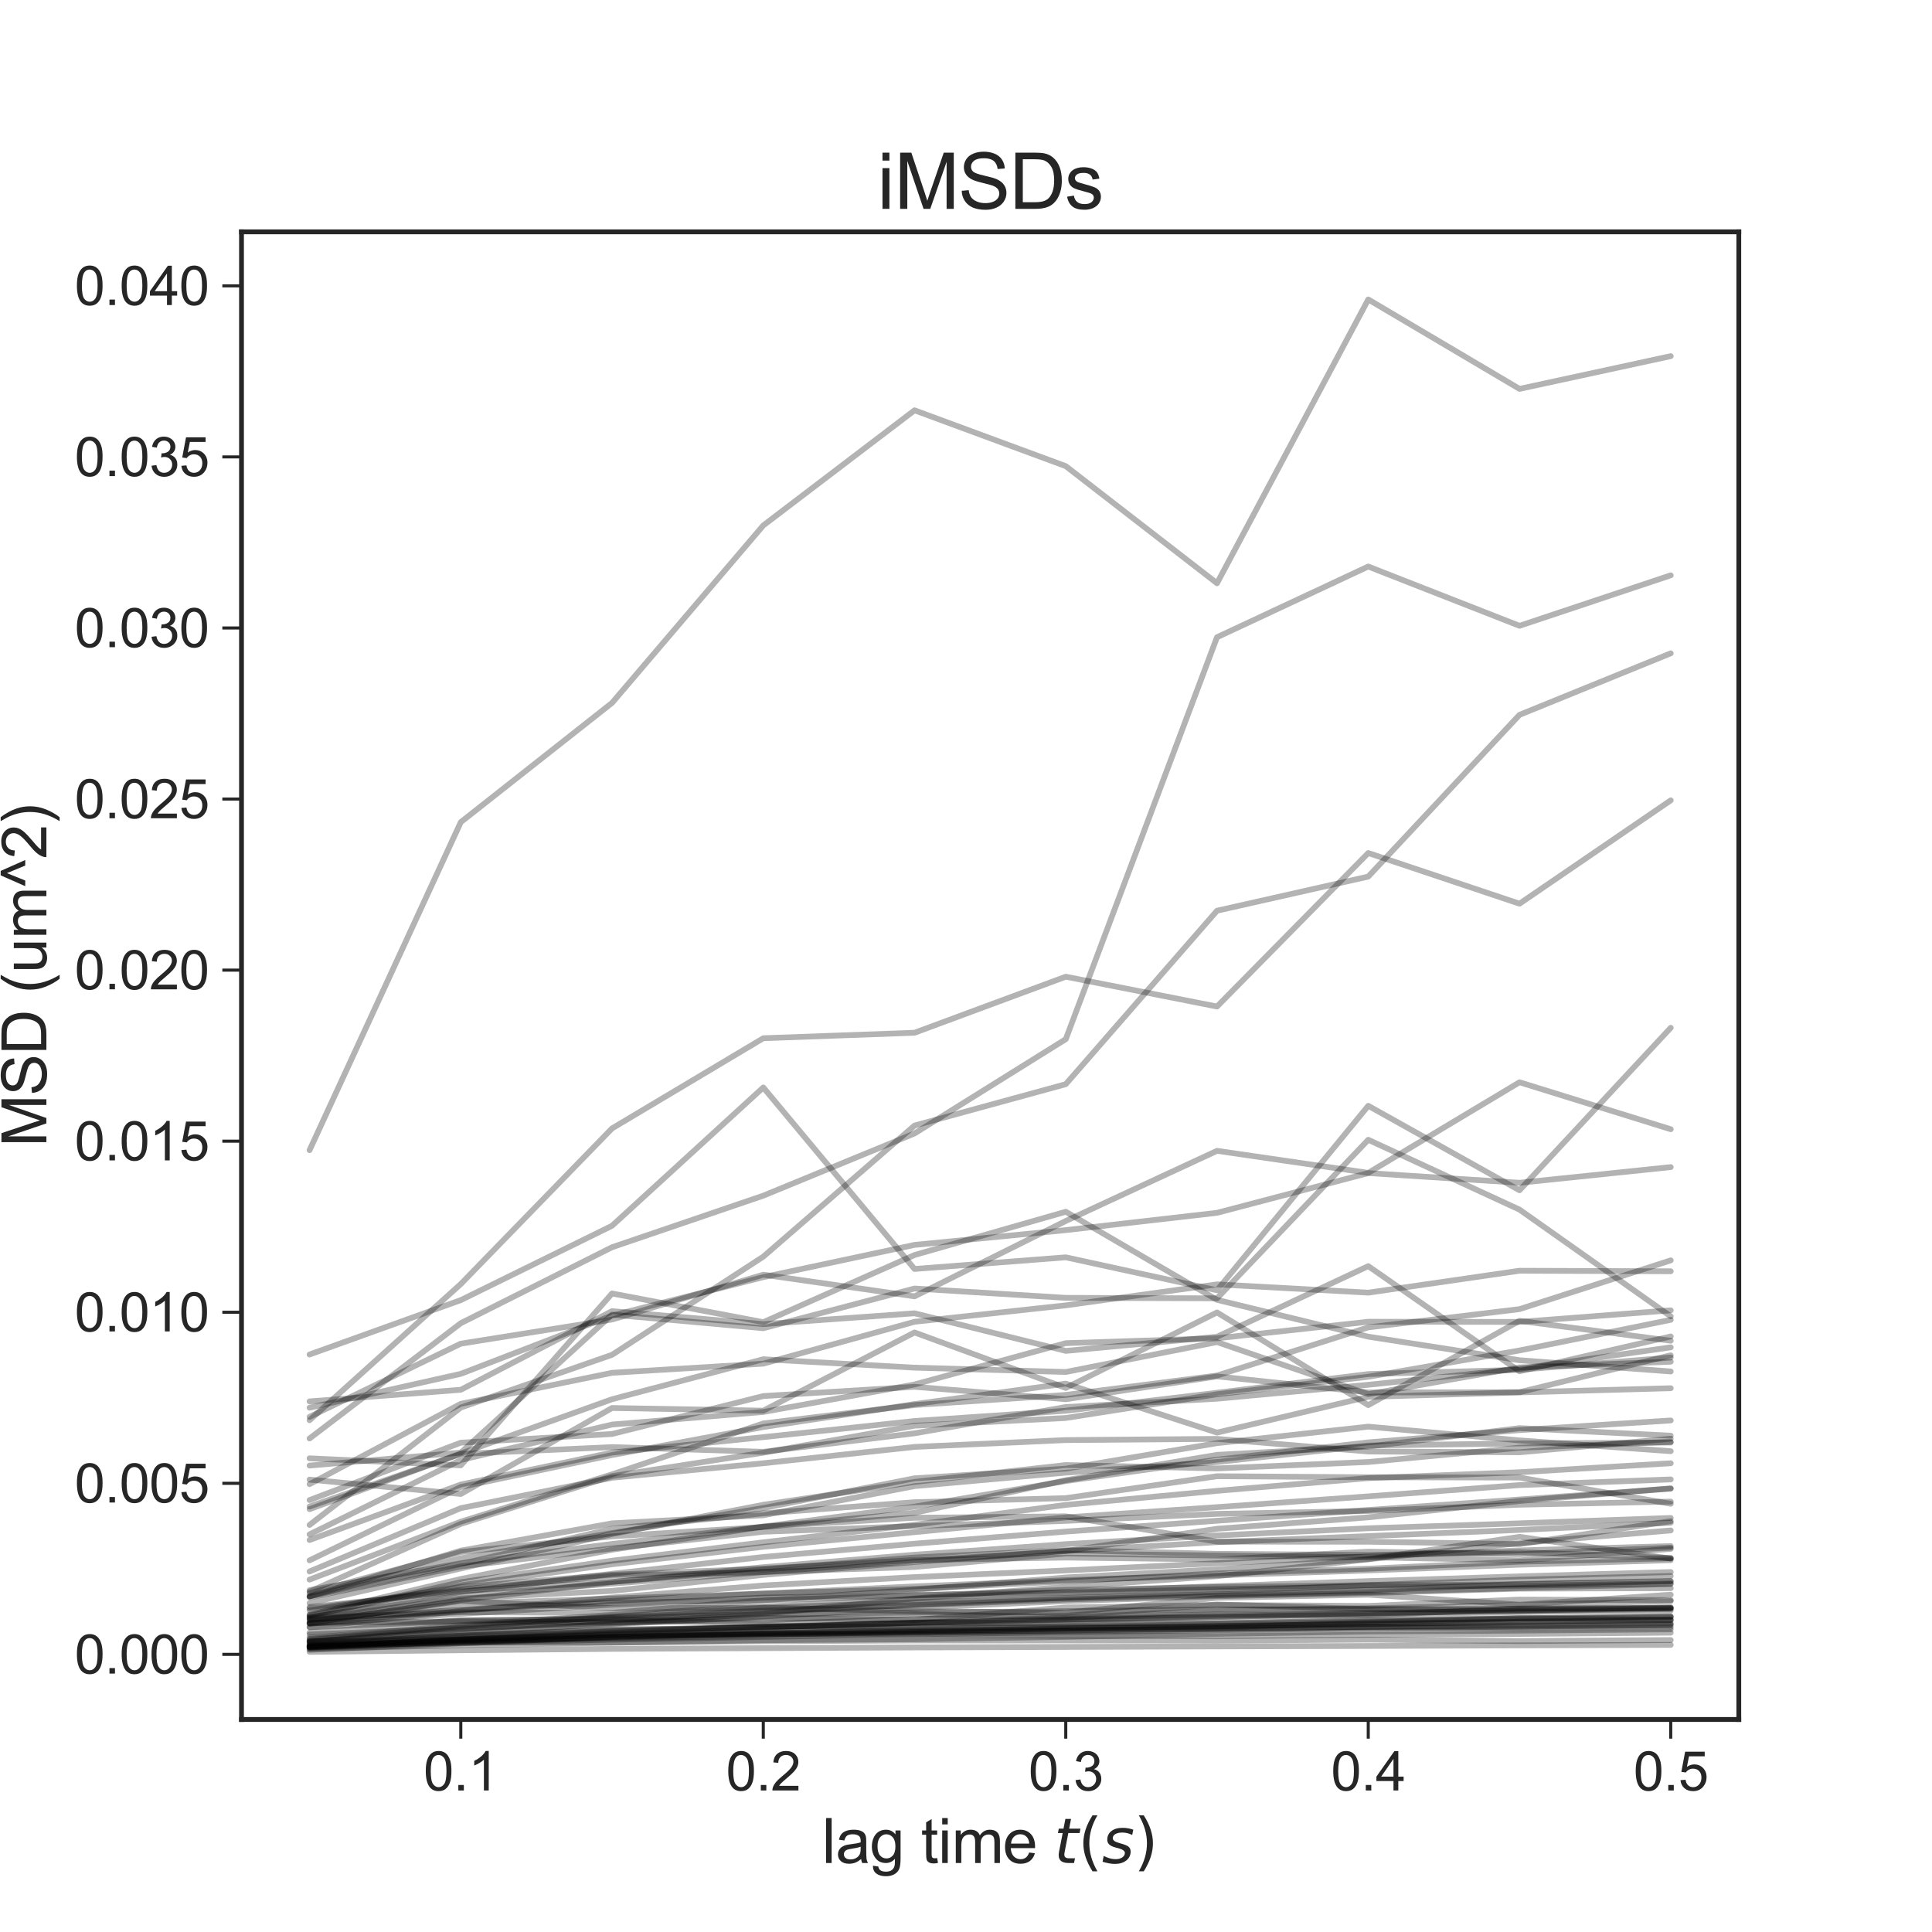 <?xml version="1.0" encoding="utf-8" standalone="no"?>
<!DOCTYPE svg PUBLIC "-//W3C//DTD SVG 1.1//EN"
  "http://www.w3.org/Graphics/SVG/1.1/DTD/svg11.dtd">
<svg xmlns:xlink="http://www.w3.org/1999/xlink" width="504pt" height="504pt" viewBox="0 0 504 504" xmlns="http://www.w3.org/2000/svg" version="1.1">
 <defs>
  <style type="text/css">*{stroke-linejoin: round; stroke-linecap: butt}</style>
 </defs>
 <g id="figure_1">
  <g id="patch_1">
   <path d="M 0 504 
L 504 504 
L 504 0 
L 0 0 
z
" style="fill: #ffffff"/>
  </g>
  <g id="axes_1">
   <g id="patch_2">
    <path d="M 63 448.56 
L 453.6 448.56 
L 453.6 60.48 
L 63 60.48 
z
" style="fill: #ffffff"/>
   </g>
   <g id="matplotlib.axis_1">
    <g id="xtick_1">
     <g id="line2d_1">
      <defs>
       <path id="m68a512ad4f" d="M 0 0 
L 0 5 
" style="stroke: #262626; stroke-width: 0.8"/>
      </defs>
      <g>
       <use xlink:href="#m68a512ad4f" x="120.209" y="448.56" style="fill: #262626; stroke: #262626; stroke-width: 0.8"/>
      </g>
     </g>
     <g id="text_1">
      <!-- 0.1 -->
      <g style="fill: #262626" transform="translate(110.479 467.081) scale(0.14 -0.14)">
       <defs>
        <path id="ArialMT-30" d="M 266 2259 
Q 266 3072 433 3567 
Q 600 4063 929 4331 
Q 1259 4600 1759 4600 
Q 2128 4600 2406 4451 
Q 2684 4303 2865 4023 
Q 3047 3744 3150 3342 
Q 3253 2941 3253 2259 
Q 3253 1453 3087 958 
Q 2922 463 2592 192 
Q 2263 -78 1759 -78 
Q 1097 -78 719 397 
Q 266 969 266 2259 
z
M 844 2259 
Q 844 1131 1108 757 
Q 1372 384 1759 384 
Q 2147 384 2411 759 
Q 2675 1134 2675 2259 
Q 2675 3391 2411 3762 
Q 2147 4134 1753 4134 
Q 1366 4134 1134 3806 
Q 844 3388 844 2259 
z
" transform="scale(0.016)"/>
        <path id="ArialMT-2e" d="M 581 0 
L 581 641 
L 1222 641 
L 1222 0 
L 581 0 
z
" transform="scale(0.016)"/>
        <path id="ArialMT-31" d="M 2384 0 
L 1822 0 
L 1822 3584 
Q 1619 3391 1289 3197 
Q 959 3003 697 2906 
L 697 3450 
Q 1169 3672 1522 3987 
Q 1875 4303 2022 4600 
L 2384 4600 
L 2384 0 
z
" transform="scale(0.016)"/>
       </defs>
       <use xlink:href="#ArialMT-30"/>
       <use xlink:href="#ArialMT-2e" x="55.615"/>
       <use xlink:href="#ArialMT-31" x="83.398"/>
      </g>
     </g>
    </g>
    <g id="xtick_2">
     <g id="line2d_2">
      <g>
       <use xlink:href="#m68a512ad4f" x="199.118" y="448.56" style="fill: #262626; stroke: #262626; stroke-width: 0.8"/>
      </g>
     </g>
     <g id="text_2">
      <!-- 0.2 -->
      <g style="fill: #262626" transform="translate(189.388 467.081) scale(0.14 -0.14)">
       <defs>
        <path id="ArialMT-32" d="M 3222 541 
L 3222 0 
L 194 0 
Q 188 203 259 391 
Q 375 700 629 1000 
Q 884 1300 1366 1694 
Q 2113 2306 2375 2664 
Q 2638 3022 2638 3341 
Q 2638 3675 2398 3904 
Q 2159 4134 1775 4134 
Q 1369 4134 1125 3890 
Q 881 3647 878 3216 
L 300 3275 
Q 359 3922 746 4261 
Q 1134 4600 1788 4600 
Q 2447 4600 2831 4234 
Q 3216 3869 3216 3328 
Q 3216 3053 3103 2787 
Q 2991 2522 2730 2228 
Q 2469 1934 1863 1422 
Q 1356 997 1212 845 
Q 1069 694 975 541 
L 3222 541 
z
" transform="scale(0.016)"/>
       </defs>
       <use xlink:href="#ArialMT-30"/>
       <use xlink:href="#ArialMT-2e" x="55.615"/>
       <use xlink:href="#ArialMT-32" x="83.398"/>
      </g>
     </g>
    </g>
    <g id="xtick_3">
     <g id="line2d_3">
      <g>
       <use xlink:href="#m68a512ad4f" x="278.027" y="448.56" style="fill: #262626; stroke: #262626; stroke-width: 0.8"/>
      </g>
     </g>
     <g id="text_3">
      <!-- 0.3 -->
      <g style="fill: #262626" transform="translate(268.297 467.081) scale(0.14 -0.14)">
       <defs>
        <path id="ArialMT-33" d="M 269 1209 
L 831 1284 
Q 928 806 1161 595 
Q 1394 384 1728 384 
Q 2125 384 2398 659 
Q 2672 934 2672 1341 
Q 2672 1728 2419 1979 
Q 2166 2231 1775 2231 
Q 1616 2231 1378 2169 
L 1441 2663 
Q 1497 2656 1531 2656 
Q 1891 2656 2178 2843 
Q 2466 3031 2466 3422 
Q 2466 3731 2256 3934 
Q 2047 4138 1716 4138 
Q 1388 4138 1169 3931 
Q 950 3725 888 3313 
L 325 3413 
Q 428 3978 793 4289 
Q 1159 4600 1703 4600 
Q 2078 4600 2393 4439 
Q 2709 4278 2876 4000 
Q 3044 3722 3044 3409 
Q 3044 3113 2884 2869 
Q 2725 2625 2413 2481 
Q 2819 2388 3044 2092 
Q 3269 1797 3269 1353 
Q 3269 753 2831 336 
Q 2394 -81 1725 -81 
Q 1122 -81 723 278 
Q 325 638 269 1209 
z
" transform="scale(0.016)"/>
       </defs>
       <use xlink:href="#ArialMT-30"/>
       <use xlink:href="#ArialMT-2e" x="55.615"/>
       <use xlink:href="#ArialMT-33" x="83.398"/>
      </g>
     </g>
    </g>
    <g id="xtick_4">
     <g id="line2d_4">
      <g>
       <use xlink:href="#m68a512ad4f" x="356.936" y="448.56" style="fill: #262626; stroke: #262626; stroke-width: 0.8"/>
      </g>
     </g>
     <g id="text_4">
      <!-- 0.4 -->
      <g style="fill: #262626" transform="translate(347.206 467.081) scale(0.14 -0.14)">
       <defs>
        <path id="ArialMT-34" d="M 2069 0 
L 2069 1097 
L 81 1097 
L 81 1613 
L 2172 4581 
L 2631 4581 
L 2631 1613 
L 3250 1613 
L 3250 1097 
L 2631 1097 
L 2631 0 
L 2069 0 
z
M 2069 1613 
L 2069 3678 
L 634 1613 
L 2069 1613 
z
" transform="scale(0.016)"/>
       </defs>
       <use xlink:href="#ArialMT-30"/>
       <use xlink:href="#ArialMT-2e" x="55.615"/>
       <use xlink:href="#ArialMT-34" x="83.398"/>
      </g>
     </g>
    </g>
    <g id="xtick_5">
     <g id="line2d_5">
      <g>
       <use xlink:href="#m68a512ad4f" x="435.845" y="448.56" style="fill: #262626; stroke: #262626; stroke-width: 0.8"/>
      </g>
     </g>
     <g id="text_5">
      <!-- 0.5 -->
      <g style="fill: #262626" transform="translate(426.115 467.081) scale(0.14 -0.14)">
       <defs>
        <path id="ArialMT-35" d="M 266 1200 
L 856 1250 
Q 922 819 1161 601 
Q 1400 384 1738 384 
Q 2144 384 2425 690 
Q 2706 997 2706 1503 
Q 2706 1984 2436 2262 
Q 2166 2541 1728 2541 
Q 1456 2541 1237 2417 
Q 1019 2294 894 2097 
L 366 2166 
L 809 4519 
L 3088 4519 
L 3088 3981 
L 1259 3981 
L 1013 2750 
Q 1425 3038 1878 3038 
Q 2478 3038 2890 2622 
Q 3303 2206 3303 1553 
Q 3303 931 2941 478 
Q 2500 -78 1738 -78 
Q 1113 -78 717 272 
Q 322 622 266 1200 
z
" transform="scale(0.016)"/>
       </defs>
       <use xlink:href="#ArialMT-30"/>
       <use xlink:href="#ArialMT-2e" x="55.615"/>
       <use xlink:href="#ArialMT-35" x="83.398"/>
      </g>
     </g>
    </g>
    <g id="text_6">
     <!-- lag time $t (s)$ -->
     <g style="fill: #262626" transform="translate(214.46 486.023) scale(0.16 -0.16)">
      <defs>
       <path id="ArialMT-6c" d="M 409 0 
L 409 4581 
L 972 4581 
L 972 0 
L 409 0 
z
" transform="scale(0.016)"/>
       <path id="ArialMT-61" d="M 2588 409 
Q 2275 144 1986 34 
Q 1697 -75 1366 -75 
Q 819 -75 525 192 
Q 231 459 231 875 
Q 231 1119 342 1320 
Q 453 1522 633 1644 
Q 813 1766 1038 1828 
Q 1203 1872 1538 1913 
Q 2219 1994 2541 2106 
Q 2544 2222 2544 2253 
Q 2544 2597 2384 2738 
Q 2169 2928 1744 2928 
Q 1347 2928 1158 2789 
Q 969 2650 878 2297 
L 328 2372 
Q 403 2725 575 2942 
Q 747 3159 1072 3276 
Q 1397 3394 1825 3394 
Q 2250 3394 2515 3294 
Q 2781 3194 2906 3042 
Q 3031 2891 3081 2659 
Q 3109 2516 3109 2141 
L 3109 1391 
Q 3109 606 3145 398 
Q 3181 191 3288 0 
L 2700 0 
Q 2613 175 2588 409 
z
M 2541 1666 
Q 2234 1541 1622 1453 
Q 1275 1403 1131 1340 
Q 988 1278 909 1158 
Q 831 1038 831 891 
Q 831 666 1001 516 
Q 1172 366 1500 366 
Q 1825 366 2078 508 
Q 2331 650 2450 897 
Q 2541 1088 2541 1459 
L 2541 1666 
z
" transform="scale(0.016)"/>
       <path id="ArialMT-67" d="M 319 -275 
L 866 -356 
Q 900 -609 1056 -725 
Q 1266 -881 1628 -881 
Q 2019 -881 2231 -725 
Q 2444 -569 2519 -288 
Q 2563 -116 2559 434 
Q 2191 0 1641 0 
Q 956 0 581 494 
Q 206 988 206 1678 
Q 206 2153 378 2554 
Q 550 2956 876 3175 
Q 1203 3394 1644 3394 
Q 2231 3394 2613 2919 
L 2613 3319 
L 3131 3319 
L 3131 450 
Q 3131 -325 2973 -648 
Q 2816 -972 2473 -1159 
Q 2131 -1347 1631 -1347 
Q 1038 -1347 672 -1080 
Q 306 -813 319 -275 
z
M 784 1719 
Q 784 1066 1043 766 
Q 1303 466 1694 466 
Q 2081 466 2343 764 
Q 2606 1063 2606 1700 
Q 2606 2309 2336 2618 
Q 2066 2928 1684 2928 
Q 1309 2928 1046 2623 
Q 784 2319 784 1719 
z
" transform="scale(0.016)"/>
       <path id="ArialMT-20" transform="scale(0.016)"/>
       <path id="ArialMT-74" d="M 1650 503 
L 1731 6 
Q 1494 -44 1306 -44 
Q 1000 -44 831 53 
Q 663 150 594 308 
Q 525 466 525 972 
L 525 2881 
L 113 2881 
L 113 3319 
L 525 3319 
L 525 4141 
L 1084 4478 
L 1084 3319 
L 1650 3319 
L 1650 2881 
L 1084 2881 
L 1084 941 
Q 1084 700 1114 631 
Q 1144 563 1211 522 
Q 1278 481 1403 481 
Q 1497 481 1650 503 
z
" transform="scale(0.016)"/>
       <path id="ArialMT-69" d="M 425 3934 
L 425 4581 
L 988 4581 
L 988 3934 
L 425 3934 
z
M 425 0 
L 425 3319 
L 988 3319 
L 988 0 
L 425 0 
z
" transform="scale(0.016)"/>
       <path id="ArialMT-6d" d="M 422 0 
L 422 3319 
L 925 3319 
L 925 2853 
Q 1081 3097 1340 3245 
Q 1600 3394 1931 3394 
Q 2300 3394 2536 3241 
Q 2772 3088 2869 2813 
Q 3263 3394 3894 3394 
Q 4388 3394 4653 3120 
Q 4919 2847 4919 2278 
L 4919 0 
L 4359 0 
L 4359 2091 
Q 4359 2428 4304 2576 
Q 4250 2725 4106 2815 
Q 3963 2906 3769 2906 
Q 3419 2906 3187 2673 
Q 2956 2441 2956 1928 
L 2956 0 
L 2394 0 
L 2394 2156 
Q 2394 2531 2256 2718 
Q 2119 2906 1806 2906 
Q 1569 2906 1367 2781 
Q 1166 2656 1075 2415 
Q 984 2175 984 1722 
L 984 0 
L 422 0 
z
" transform="scale(0.016)"/>
       <path id="ArialMT-65" d="M 2694 1069 
L 3275 997 
Q 3138 488 2766 206 
Q 2394 -75 1816 -75 
Q 1088 -75 661 373 
Q 234 822 234 1631 
Q 234 2469 665 2931 
Q 1097 3394 1784 3394 
Q 2450 3394 2872 2941 
Q 3294 2488 3294 1666 
Q 3294 1616 3291 1516 
L 816 1516 
Q 847 969 1125 678 
Q 1403 388 1819 388 
Q 2128 388 2347 550 
Q 2566 713 2694 1069 
z
M 847 1978 
L 2700 1978 
Q 2663 2397 2488 2606 
Q 2219 2931 1791 2931 
Q 1403 2931 1139 2672 
Q 875 2413 847 1978 
z
" transform="scale(0.016)"/>
       <path id="DejaVuSans-Oblique-74" d="M 2706 3500 
L 2619 3053 
L 1472 3053 
L 1100 1153 
Q 1081 1047 1072 975 
Q 1063 903 1063 863 
Q 1063 663 1183 572 
Q 1303 481 1569 481 
L 2150 481 
L 2053 0 
L 1503 0 
Q 991 0 739 200 
Q 488 400 488 806 
Q 488 878 497 964 
Q 506 1050 525 1153 
L 897 3053 
L 409 3053 
L 500 3500 
L 978 3500 
L 1172 4494 
L 1747 4494 
L 1556 3500 
L 2706 3500 
z
" transform="scale(0.016)"/>
       <path id="DejaVuSans-28" d="M 1984 4856 
Q 1566 4138 1362 3434 
Q 1159 2731 1159 2009 
Q 1159 1288 1364 580 
Q 1569 -128 1984 -844 
L 1484 -844 
Q 1016 -109 783 600 
Q 550 1309 550 2009 
Q 550 2706 781 3412 
Q 1013 4119 1484 4856 
L 1984 4856 
z
" transform="scale(0.016)"/>
       <path id="DejaVuSans-Oblique-73" d="M 3200 3397 
L 3091 2853 
Q 2863 2978 2609 3040 
Q 2356 3103 2088 3103 
Q 1634 3103 1373 2948 
Q 1113 2794 1113 2528 
Q 1113 2219 1719 2053 
Q 1766 2041 1788 2034 
L 1972 1978 
Q 2547 1819 2739 1644 
Q 2931 1469 2931 1166 
Q 2931 609 2489 259 
Q 2047 -91 1331 -91 
Q 1053 -91 747 -37 
Q 441 16 72 128 
L 184 722 
Q 500 559 806 475 
Q 1113 391 1394 391 
Q 1816 391 2080 572 
Q 2344 753 2344 1031 
Q 2344 1331 1650 1516 
L 1591 1531 
L 1394 1581 
Q 956 1697 753 1886 
Q 550 2075 550 2369 
Q 550 2928 970 3256 
Q 1391 3584 2113 3584 
Q 2397 3584 2667 3537 
Q 2938 3491 3200 3397 
z
" transform="scale(0.016)"/>
       <path id="DejaVuSans-29" d="M 513 4856 
L 1013 4856 
Q 1481 4119 1714 3412 
Q 1947 2706 1947 2009 
Q 1947 1309 1714 600 
Q 1481 -109 1013 -844 
L 513 -844 
Q 928 -128 1133 580 
Q 1338 1288 1338 2009 
Q 1338 2731 1133 3434 
Q 928 4138 513 4856 
z
" transform="scale(0.016)"/>
      </defs>
      <use xlink:href="#ArialMT-6c" transform="translate(0 0.125)"/>
      <use xlink:href="#ArialMT-61" transform="translate(22.217 0.125)"/>
      <use xlink:href="#ArialMT-67" transform="translate(77.832 0.125)"/>
      <use xlink:href="#ArialMT-20" transform="translate(133.447 0.125)"/>
      <use xlink:href="#ArialMT-74" transform="translate(161.23 0.125)"/>
      <use xlink:href="#ArialMT-69" transform="translate(189.014 0.125)"/>
      <use xlink:href="#ArialMT-6d" transform="translate(211.23 0.125)"/>
      <use xlink:href="#ArialMT-65" transform="translate(294.531 0.125)"/>
      <use xlink:href="#ArialMT-20" transform="translate(350.146 0.125)"/>
      <use xlink:href="#DejaVuSans-Oblique-74" transform="translate(377.93 0.125)"/>
      <use xlink:href="#DejaVuSans-28" transform="translate(417.139 0.125)"/>
      <use xlink:href="#DejaVuSans-Oblique-73" transform="translate(456.152 0.125)"/>
      <use xlink:href="#DejaVuSans-29" transform="translate(508.252 0.125)"/>
     </g>
    </g>
   </g>
   <g id="matplotlib.axis_2">
    <g id="ytick_1">
     <g id="line2d_6">
      <defs>
       <path id="m599f3e4260" d="M 0 0 
L -5 0 
" style="stroke: #262626; stroke-width: 0.8"/>
      </defs>
      <g>
       <use xlink:href="#m599f3e4260" x="63" y="431.575" style="fill: #262626; stroke: #262626; stroke-width: 0.8"/>
      </g>
     </g>
     <g id="text_7">
      <!-- 0.000 -->
      <g style="fill: #262626" transform="translate(19.469 436.586) scale(0.14 -0.14)">
       <use xlink:href="#ArialMT-30"/>
       <use xlink:href="#ArialMT-2e" x="55.615"/>
       <use xlink:href="#ArialMT-30" x="83.398"/>
       <use xlink:href="#ArialMT-30" x="139.014"/>
       <use xlink:href="#ArialMT-30" x="194.629"/>
      </g>
     </g>
    </g>
    <g id="ytick_2">
     <g id="line2d_7">
      <g>
       <use xlink:href="#m599f3e4260" x="63" y="386.949" style="fill: #262626; stroke: #262626; stroke-width: 0.8"/>
      </g>
     </g>
     <g id="text_8">
      <!-- 0.005 -->
      <g style="fill: #262626" transform="translate(19.469 391.96) scale(0.14 -0.14)">
       <use xlink:href="#ArialMT-30"/>
       <use xlink:href="#ArialMT-2e" x="55.615"/>
       <use xlink:href="#ArialMT-30" x="83.398"/>
       <use xlink:href="#ArialMT-30" x="139.014"/>
       <use xlink:href="#ArialMT-35" x="194.629"/>
      </g>
     </g>
    </g>
    <g id="ytick_3">
     <g id="line2d_8">
      <g>
       <use xlink:href="#m599f3e4260" x="63" y="342.324" style="fill: #262626; stroke: #262626; stroke-width: 0.8"/>
      </g>
     </g>
     <g id="text_9">
      <!-- 0.010 -->
      <g style="fill: #262626" transform="translate(19.469 347.334) scale(0.14 -0.14)">
       <use xlink:href="#ArialMT-30"/>
       <use xlink:href="#ArialMT-2e" x="55.615"/>
       <use xlink:href="#ArialMT-30" x="83.398"/>
       <use xlink:href="#ArialMT-31" x="139.014"/>
       <use xlink:href="#ArialMT-30" x="194.629"/>
      </g>
     </g>
    </g>
    <g id="ytick_4">
     <g id="line2d_9">
      <g>
       <use xlink:href="#m599f3e4260" x="63" y="297.698" style="fill: #262626; stroke: #262626; stroke-width: 0.8"/>
      </g>
     </g>
     <g id="text_10">
      <!-- 0.015 -->
      <g style="fill: #262626" transform="translate(19.469 302.708) scale(0.14 -0.14)">
       <use xlink:href="#ArialMT-30"/>
       <use xlink:href="#ArialMT-2e" x="55.615"/>
       <use xlink:href="#ArialMT-30" x="83.398"/>
       <use xlink:href="#ArialMT-31" x="139.014"/>
       <use xlink:href="#ArialMT-35" x="194.629"/>
      </g>
     </g>
    </g>
    <g id="ytick_5">
     <g id="line2d_10">
      <g>
       <use xlink:href="#m599f3e4260" x="63" y="253.072" style="fill: #262626; stroke: #262626; stroke-width: 0.8"/>
      </g>
     </g>
     <g id="text_11">
      <!-- 0.020 -->
      <g style="fill: #262626" transform="translate(19.469 258.082) scale(0.14 -0.14)">
       <use xlink:href="#ArialMT-30"/>
       <use xlink:href="#ArialMT-2e" x="55.615"/>
       <use xlink:href="#ArialMT-30" x="83.398"/>
       <use xlink:href="#ArialMT-32" x="139.014"/>
       <use xlink:href="#ArialMT-30" x="194.629"/>
      </g>
     </g>
    </g>
    <g id="ytick_6">
     <g id="line2d_11">
      <g>
       <use xlink:href="#m599f3e4260" x="63" y="208.446" style="fill: #262626; stroke: #262626; stroke-width: 0.8"/>
      </g>
     </g>
     <g id="text_12">
      <!-- 0.025 -->
      <g style="fill: #262626" transform="translate(19.469 213.457) scale(0.14 -0.14)">
       <use xlink:href="#ArialMT-30"/>
       <use xlink:href="#ArialMT-2e" x="55.615"/>
       <use xlink:href="#ArialMT-30" x="83.398"/>
       <use xlink:href="#ArialMT-32" x="139.014"/>
       <use xlink:href="#ArialMT-35" x="194.629"/>
      </g>
     </g>
    </g>
    <g id="ytick_7">
     <g id="line2d_12">
      <g>
       <use xlink:href="#m599f3e4260" x="63" y="163.82" style="fill: #262626; stroke: #262626; stroke-width: 0.8"/>
      </g>
     </g>
     <g id="text_13">
      <!-- 0.030 -->
      <g style="fill: #262626" transform="translate(19.469 168.831) scale(0.14 -0.14)">
       <use xlink:href="#ArialMT-30"/>
       <use xlink:href="#ArialMT-2e" x="55.615"/>
       <use xlink:href="#ArialMT-30" x="83.398"/>
       <use xlink:href="#ArialMT-33" x="139.014"/>
       <use xlink:href="#ArialMT-30" x="194.629"/>
      </g>
     </g>
    </g>
    <g id="ytick_8">
     <g id="line2d_13">
      <g>
       <use xlink:href="#m599f3e4260" x="63" y="119.194" style="fill: #262626; stroke: #262626; stroke-width: 0.8"/>
      </g>
     </g>
     <g id="text_14">
      <!-- 0.035 -->
      <g style="fill: #262626" transform="translate(19.469 124.205) scale(0.14 -0.14)">
       <use xlink:href="#ArialMT-30"/>
       <use xlink:href="#ArialMT-2e" x="55.615"/>
       <use xlink:href="#ArialMT-30" x="83.398"/>
       <use xlink:href="#ArialMT-33" x="139.014"/>
       <use xlink:href="#ArialMT-35" x="194.629"/>
      </g>
     </g>
    </g>
    <g id="ytick_9">
     <g id="line2d_14">
      <g>
       <use xlink:href="#m599f3e4260" x="63" y="74.569" style="fill: #262626; stroke: #262626; stroke-width: 0.8"/>
      </g>
     </g>
     <g id="text_15">
      <!-- 0.040 -->
      <g style="fill: #262626" transform="translate(19.469 79.579) scale(0.14 -0.14)">
       <use xlink:href="#ArialMT-30"/>
       <use xlink:href="#ArialMT-2e" x="55.615"/>
       <use xlink:href="#ArialMT-30" x="83.398"/>
       <use xlink:href="#ArialMT-34" x="139.014"/>
       <use xlink:href="#ArialMT-30" x="194.629"/>
      </g>
     </g>
    </g>
    <g id="text_16">
     <!-- MSD (um^2) -->
     <g style="fill: #262626" transform="translate(12.102 299.163) rotate(-90) scale(0.16 -0.16)">
      <defs>
       <path id="ArialMT-4d" d="M 475 0 
L 475 4581 
L 1388 4581 
L 2472 1338 
Q 2622 884 2691 659 
Q 2769 909 2934 1394 
L 4031 4581 
L 4847 4581 
L 4847 0 
L 4263 0 
L 4263 3834 
L 2931 0 
L 2384 0 
L 1059 3900 
L 1059 0 
L 475 0 
z
" transform="scale(0.016)"/>
       <path id="ArialMT-53" d="M 288 1472 
L 859 1522 
Q 900 1178 1048 958 
Q 1197 738 1509 602 
Q 1822 466 2213 466 
Q 2559 466 2825 569 
Q 3091 672 3220 851 
Q 3350 1031 3350 1244 
Q 3350 1459 3225 1620 
Q 3100 1781 2813 1891 
Q 2628 1963 1997 2114 
Q 1366 2266 1113 2400 
Q 784 2572 623 2826 
Q 463 3081 463 3397 
Q 463 3744 659 4045 
Q 856 4347 1234 4503 
Q 1613 4659 2075 4659 
Q 2584 4659 2973 4495 
Q 3363 4331 3572 4012 
Q 3781 3694 3797 3291 
L 3216 3247 
Q 3169 3681 2898 3903 
Q 2628 4125 2100 4125 
Q 1550 4125 1298 3923 
Q 1047 3722 1047 3438 
Q 1047 3191 1225 3031 
Q 1400 2872 2139 2705 
Q 2878 2538 3153 2413 
Q 3553 2228 3743 1945 
Q 3934 1663 3934 1294 
Q 3934 928 3725 604 
Q 3516 281 3123 101 
Q 2731 -78 2241 -78 
Q 1619 -78 1198 103 
Q 778 284 539 648 
Q 300 1013 288 1472 
z
" transform="scale(0.016)"/>
       <path id="ArialMT-44" d="M 494 0 
L 494 4581 
L 2072 4581 
Q 2606 4581 2888 4516 
Q 3281 4425 3559 4188 
Q 3922 3881 4101 3404 
Q 4281 2928 4281 2316 
Q 4281 1794 4159 1391 
Q 4038 988 3847 723 
Q 3656 459 3429 307 
Q 3203 156 2883 78 
Q 2563 0 2147 0 
L 494 0 
z
M 1100 541 
L 2078 541 
Q 2531 541 2789 625 
Q 3047 709 3200 863 
Q 3416 1078 3536 1442 
Q 3656 1806 3656 2325 
Q 3656 3044 3420 3430 
Q 3184 3816 2847 3947 
Q 2603 4041 2063 4041 
L 1100 4041 
L 1100 541 
z
" transform="scale(0.016)"/>
       <path id="ArialMT-28" d="M 1497 -1347 
Q 1031 -759 709 28 
Q 388 816 388 1659 
Q 388 2403 628 3084 
Q 909 3875 1497 4659 
L 1900 4659 
Q 1522 4009 1400 3731 
Q 1209 3300 1100 2831 
Q 966 2247 966 1656 
Q 966 153 1900 -1347 
L 1497 -1347 
z
" transform="scale(0.016)"/>
       <path id="ArialMT-75" d="M 2597 0 
L 2597 488 
Q 2209 -75 1544 -75 
Q 1250 -75 995 37 
Q 741 150 617 320 
Q 494 491 444 738 
Q 409 903 409 1263 
L 409 3319 
L 972 3319 
L 972 1478 
Q 972 1038 1006 884 
Q 1059 663 1231 536 
Q 1403 409 1656 409 
Q 1909 409 2131 539 
Q 2353 669 2445 892 
Q 2538 1116 2538 1541 
L 2538 3319 
L 3100 3319 
L 3100 0 
L 2597 0 
z
" transform="scale(0.016)"/>
       <path id="ArialMT-5e" d="M 747 2156 
L 169 2156 
L 1272 4659 
L 1725 4659 
L 2834 2156 
L 2269 2156 
L 1497 4022 
L 747 2156 
z
" transform="scale(0.016)"/>
       <path id="ArialMT-29" d="M 791 -1347 
L 388 -1347 
Q 1322 153 1322 1656 
Q 1322 2244 1188 2822 
Q 1081 3291 891 3722 
Q 769 4003 388 4659 
L 791 4659 
Q 1378 3875 1659 3084 
Q 1900 2403 1900 1659 
Q 1900 816 1576 28 
Q 1253 -759 791 -1347 
z
" transform="scale(0.016)"/>
      </defs>
      <use xlink:href="#ArialMT-4d"/>
      <use xlink:href="#ArialMT-53" x="83.301"/>
      <use xlink:href="#ArialMT-44" x="150"/>
      <use xlink:href="#ArialMT-20" x="222.217"/>
      <use xlink:href="#ArialMT-28" x="250"/>
      <use xlink:href="#ArialMT-75" x="283.301"/>
      <use xlink:href="#ArialMT-6d" x="338.916"/>
      <use xlink:href="#ArialMT-5e" x="422.217"/>
      <use xlink:href="#ArialMT-32" x="469.141"/>
      <use xlink:href="#ArialMT-29" x="524.756"/>
     </g>
    </g>
   </g>
   <g id="line2d_15">
    <path d="M 80.755 429.353 
L 120.209 427.958 
L 159.664 426.932 
L 199.118 426.024 
L 238.573 425.452 
L 278.027 424.874 
L 317.482 424.19 
L 356.936 423.651 
L 396.391 423.16 
L 435.845 422.705 
" clip-path="url(#p46442ebe57)" style="fill: none; stroke: #000000; stroke-opacity: 0.3; stroke-width: 1.5; stroke-linecap: round"/>
   </g>
   <g id="line2d_16">
    <path d="M 80.755 429.788 
L 120.209 428.258 
L 159.664 427.043 
L 199.118 426.066 
L 238.573 425.24 
L 278.027 424.415 
L 317.482 423.688 
L 356.936 423.061 
L 396.391 422.438 
L 435.845 421.793 
" clip-path="url(#p46442ebe57)" style="fill: none; stroke: #000000; stroke-opacity: 0.3; stroke-width: 1.5; stroke-linecap: round"/>
   </g>
   <g id="line2d_17">
    <path d="M 80.755 385.985 
L 120.209 389.732 
L 159.664 367.307 
L 199.118 368 
L 238.573 347.598 
L 278.027 362.071 
L 317.482 342.38 
L 356.936 366.554 
L 396.391 344.56 
L 435.845 349.751 
" clip-path="url(#p46442ebe57)" style="fill: none; stroke: #000000; stroke-opacity: 0.3; stroke-width: 1.5; stroke-linecap: round"/>
   </g>
   <g id="line2d_18">
    <path d="M 80.755 422.552 
L 120.209 419.924 
L 159.664 418.126 
L 199.118 417.464 
L 238.573 416.229 
L 278.027 414.744 
L 317.482 414.026 
L 356.936 413.523 
L 396.391 413.326 
L 435.845 412.562 
" clip-path="url(#p46442ebe57)" style="fill: none; stroke: #000000; stroke-opacity: 0.3; stroke-width: 1.5; stroke-linecap: round"/>
   </g>
   <g id="line2d_19">
    <path d="M 80.755 428.192 
L 120.209 425.068 
L 159.664 422.712 
L 199.118 420.549 
L 238.573 418.614 
L 278.027 416.811 
L 317.482 415.197 
L 356.936 413.502 
L 396.391 412.098 
L 435.845 411.12 
" clip-path="url(#p46442ebe57)" style="fill: none; stroke: #000000; stroke-opacity: 0.3; stroke-width: 1.5; stroke-linecap: round"/>
   </g>
   <g id="line2d_20">
    <path d="M 80.755 423.489 
L 120.209 417.385 
L 159.664 412.69 
L 199.118 408.83 
L 238.573 405.577 
L 278.027 402.818 
L 317.482 400.554 
L 356.936 398.682 
L 396.391 397.391 
L 435.845 395.984 
" clip-path="url(#p46442ebe57)" style="fill: none; stroke: #000000; stroke-opacity: 0.3; stroke-width: 1.5; stroke-linecap: round"/>
   </g>
   <g id="line2d_21">
    <path d="M 80.755 429.732 
L 120.209 428.292 
L 159.664 427.179 
L 199.118 426.311 
L 238.573 425.549 
L 278.027 424.82 
L 317.482 424.223 
L 356.936 423.608 
L 396.391 423 
L 435.845 422.453 
" clip-path="url(#p46442ebe57)" style="fill: none; stroke: #000000; stroke-opacity: 0.3; stroke-width: 1.5; stroke-linecap: round"/>
   </g>
   <g id="line2d_22">
    <path d="M 80.755 429.612 
L 120.209 427.802 
L 159.664 426.577 
L 199.118 425.693 
L 238.573 424.943 
L 278.027 424.214 
L 317.482 423.462 
L 356.936 422.736 
L 396.391 422.191 
L 435.845 421.601 
" clip-path="url(#p46442ebe57)" style="fill: none; stroke: #000000; stroke-opacity: 0.3; stroke-width: 1.5; stroke-linecap: round"/>
   </g>
   <g id="line2d_23">
    <path d="M 80.755 429.907 
L 120.209 428.61 
L 159.664 427.731 
L 199.118 427.01 
L 238.573 426.325 
L 278.027 425.763 
L 317.482 425.256 
L 356.936 424.793 
L 396.391 424.307 
L 435.845 423.916 
" clip-path="url(#p46442ebe57)" style="fill: none; stroke: #000000; stroke-opacity: 0.3; stroke-width: 1.5; stroke-linecap: round"/>
   </g>
   <g id="line2d_24">
    <path d="M 80.755 416.72 
L 120.209 408.626 
L 159.664 403.935 
L 199.118 399.584 
L 238.573 398.1 
L 278.027 396.75 
L 317.482 394.921 
L 356.936 394.162 
L 396.391 392.534 
L 435.845 391.723 
" clip-path="url(#p46442ebe57)" style="fill: none; stroke: #000000; stroke-opacity: 0.3; stroke-width: 1.5; stroke-linecap: round"/>
   </g>
   <g id="line2d_25">
    <path d="M 80.755 429.326 
L 120.209 427.211 
L 159.664 425.596 
L 199.118 424.444 
L 238.573 423.429 
L 278.027 422.413 
L 317.482 421.56 
L 356.936 420.791 
L 396.391 420.234 
L 435.845 419.736 
" clip-path="url(#p46442ebe57)" style="fill: none; stroke: #000000; stroke-opacity: 0.3; stroke-width: 1.5; stroke-linecap: round"/>
   </g>
   <g id="line2d_26">
    <path d="M 80.755 427.563 
L 120.209 423.963 
L 159.664 421.27 
L 199.118 419.086 
L 238.573 417.091 
L 278.027 415.3 
L 317.482 413.769 
L 356.936 412.469 
L 396.391 411.225 
L 435.845 410.098 
" clip-path="url(#p46442ebe57)" style="fill: none; stroke: #000000; stroke-opacity: 0.3; stroke-width: 1.5; stroke-linecap: round"/>
   </g>
   <g id="line2d_27">
    <path d="M 80.755 422.836 
L 120.209 418.364 
L 159.664 417.011 
L 199.118 415.727 
L 238.573 414.497 
L 278.027 412.529 
L 317.482 410.458 
L 356.936 409.218 
L 396.391 407.387 
L 435.845 406.511 
" clip-path="url(#p46442ebe57)" style="fill: none; stroke: #000000; stroke-opacity: 0.3; stroke-width: 1.5; stroke-linecap: round"/>
   </g>
   <g id="line2d_28">
    <path d="M 80.755 422.005 
L 120.209 415.29 
L 159.664 410.548 
L 199.118 406.17 
L 238.573 402.7 
L 278.027 399.545 
L 317.482 396.712 
L 356.936 393.912 
L 396.391 391.174 
L 435.845 388.341 
" clip-path="url(#p46442ebe57)" style="fill: none; stroke: #000000; stroke-opacity: 0.3; stroke-width: 1.5; stroke-linecap: round"/>
   </g>
   <g id="line2d_29">
    <path d="M 80.755 429.585 
L 120.209 427.666 
L 159.664 426.266 
L 199.118 425.023 
L 238.573 423.896 
L 278.027 422.852 
L 317.482 421.817 
L 356.936 420.913 
L 396.391 420.081 
L 435.845 419.282 
" clip-path="url(#p46442ebe57)" style="fill: none; stroke: #000000; stroke-opacity: 0.3; stroke-width: 1.5; stroke-linecap: round"/>
   </g>
   <g id="line2d_30">
    <path d="M 80.755 421.805 
L 120.209 416.282 
L 159.664 413.11 
L 199.118 410.12 
L 238.573 407.143 
L 278.027 404.612 
L 317.482 402.303 
L 356.936 400.715 
L 396.391 399.107 
L 435.845 397.235 
" clip-path="url(#p46442ebe57)" style="fill: none; stroke: #000000; stroke-opacity: 0.3; stroke-width: 1.5; stroke-linecap: round"/>
   </g>
   <g id="line2d_31">
    <path d="M 80.755 427.219 
L 120.209 424.187 
L 159.664 421.935 
L 199.118 420.181 
L 238.573 418.726 
L 278.027 417.246 
L 317.482 416.162 
L 356.936 415.314 
L 396.391 414.264 
L 435.845 413.23 
" clip-path="url(#p46442ebe57)" style="fill: none; stroke: #000000; stroke-opacity: 0.3; stroke-width: 1.5; stroke-linecap: round"/>
   </g>
   <g id="line2d_32">
    <path d="M 80.755 429.607 
L 120.209 428.243 
L 159.664 427.37 
L 199.118 426.688 
L 238.573 426.088 
L 278.027 425.47 
L 317.482 424.912 
L 356.936 424.362 
L 396.391 423.88 
L 435.845 423.42 
" clip-path="url(#p46442ebe57)" style="fill: none; stroke: #000000; stroke-opacity: 0.3; stroke-width: 1.5; stroke-linecap: round"/>
   </g>
   <g id="line2d_33">
    <path d="M 80.755 423.377 
L 120.209 422.962 
L 159.664 423.185 
L 199.118 422.061 
L 238.573 422.57 
L 278.027 419.342 
L 317.482 418.689 
L 356.936 418.943 
L 396.391 417.287 
L 435.845 417.425 
" clip-path="url(#p46442ebe57)" style="fill: none; stroke: #000000; stroke-opacity: 0.3; stroke-width: 1.5; stroke-linecap: round"/>
   </g>
   <g id="line2d_34">
    <path d="M 80.755 423.558 
L 120.209 420.993 
L 159.664 418.614 
L 199.118 416.77 
L 238.573 416.085 
L 278.027 415.479 
L 317.482 414.582 
L 356.936 413.891 
L 396.391 413.67 
L 435.845 413.073 
" clip-path="url(#p46442ebe57)" style="fill: none; stroke: #000000; stroke-opacity: 0.3; stroke-width: 1.5; stroke-linecap: round"/>
   </g>
   <g id="line2d_35">
    <path d="M 80.755 429.059 
L 120.209 426.966 
L 159.664 425.451 
L 199.118 424.32 
L 238.573 423.347 
L 278.027 422.535 
L 317.482 421.84 
L 356.936 421.192 
L 396.391 420.553 
L 435.845 420.138 
" clip-path="url(#p46442ebe57)" style="fill: none; stroke: #000000; stroke-opacity: 0.3; stroke-width: 1.5; stroke-linecap: round"/>
   </g>
   <g id="line2d_36">
    <path d="M 80.755 430.92 
L 120.209 430.5 
L 159.664 430.144 
L 199.118 429.953 
L 238.573 429.766 
L 278.027 429.634 
L 317.482 429.502 
L 356.936 429.382 
L 396.391 429.23 
L 435.845 429.1 
" clip-path="url(#p46442ebe57)" style="fill: none; stroke: #000000; stroke-opacity: 0.3; stroke-width: 1.5; stroke-linecap: round"/>
   </g>
   <g id="line2d_37">
    <path d="M 80.755 430.138 
L 120.209 429.172 
L 159.664 428.541 
L 199.118 427.872 
L 238.573 427.615 
L 278.027 427.01 
L 317.482 426.221 
L 356.936 425.604 
L 396.391 425.369 
L 435.845 425.029 
" clip-path="url(#p46442ebe57)" style="fill: none; stroke: #000000; stroke-opacity: 0.3; stroke-width: 1.5; stroke-linecap: round"/>
   </g>
   <g id="line2d_38">
    <path d="M 80.755 367.223 
L 120.209 358.39 
L 159.664 343.187 
L 199.118 333.167 
L 238.573 324.753 
L 278.027 320.901 
L 317.482 316.389 
L 356.936 306.022 
L 396.391 308.557 
L 435.845 304.466 
" clip-path="url(#p46442ebe57)" style="fill: none; stroke: #000000; stroke-opacity: 0.3; stroke-width: 1.5; stroke-linecap: round"/>
   </g>
   <g id="line2d_39">
    <path d="M 80.755 423.577 
L 120.209 419.91 
L 159.664 417.618 
L 199.118 415.703 
L 238.573 413.841 
L 278.027 412.23 
L 317.482 410.958 
L 356.936 409.678 
L 396.391 408.185 
L 435.845 407.005 
" clip-path="url(#p46442ebe57)" style="fill: none; stroke: #000000; stroke-opacity: 0.3; stroke-width: 1.5; stroke-linecap: round"/>
   </g>
   <g id="line2d_40">
    <path d="M 80.755 429.253 
L 120.209 427.952 
L 159.664 427.023 
L 199.118 426.419 
L 238.573 425.734 
L 278.027 425.275 
L 317.482 424.896 
L 356.936 424.367 
L 396.391 424.074 
L 435.845 423.74 
" clip-path="url(#p46442ebe57)" style="fill: none; stroke: #000000; stroke-opacity: 0.3; stroke-width: 1.5; stroke-linecap: round"/>
   </g>
   <g id="line2d_41">
    <path d="M 80.755 400.274 
L 120.209 380.861 
L 159.664 371.621 
L 199.118 368.331 
L 238.573 361.164 
L 278.027 350.388 
L 317.482 349.118 
L 356.936 344.804 
L 396.391 344.848 
L 435.845 341.824 
" clip-path="url(#p46442ebe57)" style="fill: none; stroke: #000000; stroke-opacity: 0.3; stroke-width: 1.5; stroke-linecap: round"/>
   </g>
   <g id="line2d_42">
    <path d="M 80.755 421.336 
L 120.209 413.551 
L 159.664 408.07 
L 199.118 403.511 
L 238.573 399.692 
L 278.027 395.845 
L 317.482 393.167 
L 356.936 390.354 
L 396.391 387.413 
L 435.845 385.936 
" clip-path="url(#p46442ebe57)" style="fill: none; stroke: #000000; stroke-opacity: 0.3; stroke-width: 1.5; stroke-linecap: round"/>
   </g>
   <g id="line2d_43">
    <path d="M 80.755 415.603 
L 120.209 404.868 
L 159.664 400.788 
L 199.118 398.348 
L 238.573 394.645 
L 278.027 386.141 
L 317.482 379.527 
L 356.936 377.362 
L 396.391 372.554 
L 435.845 374.523 
" clip-path="url(#p46442ebe57)" style="fill: none; stroke: #000000; stroke-opacity: 0.3; stroke-width: 1.5; stroke-linecap: round"/>
   </g>
   <g id="line2d_44">
    <path d="M 80.755 423.284 
L 120.209 417.64 
L 159.664 419.547 
L 199.118 419.39 
L 238.573 420.31 
L 278.027 420.695 
L 317.482 416.829 
L 356.936 416.003 
L 396.391 418.617 
L 435.845 416.014 
" clip-path="url(#p46442ebe57)" style="fill: none; stroke: #000000; stroke-opacity: 0.3; stroke-width: 1.5; stroke-linecap: round"/>
   </g>
   <g id="line2d_45">
    <path d="M 80.755 429.584 
L 120.209 427.612 
L 159.664 425.954 
L 199.118 424.197 
L 238.573 424.481 
L 278.027 424.568 
L 317.482 424.589 
L 356.936 423.266 
L 396.391 422.158 
L 435.845 421.856 
" clip-path="url(#p46442ebe57)" style="fill: none; stroke: #000000; stroke-opacity: 0.3; stroke-width: 1.5; stroke-linecap: round"/>
   </g>
   <g id="line2d_46">
    <path d="M 80.755 393.698 
L 120.209 379.175 
L 159.664 365.016 
L 199.118 354.586 
L 238.573 356.779 
L 278.027 357.911 
L 317.482 350.104 
L 356.936 363.691 
L 396.391 356.72 
L 435.845 355.225 
" clip-path="url(#p46442ebe57)" style="fill: none; stroke: #000000; stroke-opacity: 0.3; stroke-width: 1.5; stroke-linecap: round"/>
   </g>
   <g id="line2d_47">
    <path d="M 80.755 430.376 
L 120.209 428.706 
L 159.664 427.007 
L 199.118 426.224 
L 238.573 426.4 
L 278.027 426.699 
L 317.482 426.81 
L 356.936 426.468 
L 396.391 426.238 
L 435.845 425.912 
" clip-path="url(#p46442ebe57)" style="fill: none; stroke: #000000; stroke-opacity: 0.3; stroke-width: 1.5; stroke-linecap: round"/>
   </g>
   <g id="line2d_48">
    <path d="M 80.755 424.49 
L 120.209 422.852 
L 159.664 422.103 
L 199.118 421.074 
L 238.573 420.667 
L 278.027 420.3 
L 317.482 419.842 
L 356.936 419.782 
L 396.391 419.657 
L 435.845 419.432 
" clip-path="url(#p46442ebe57)" style="fill: none; stroke: #000000; stroke-opacity: 0.3; stroke-width: 1.5; stroke-linecap: round"/>
   </g>
   <g id="line2d_49">
    <path d="M 80.755 419.208 
L 120.209 415.036 
L 159.664 412.669 
L 199.118 409.462 
L 238.573 406.298 
L 278.027 404.373 
L 317.482 405.349 
L 356.936 405.644 
L 396.391 404.92 
L 435.845 406.43 
" clip-path="url(#p46442ebe57)" style="fill: none; stroke: #000000; stroke-opacity: 0.3; stroke-width: 1.5; stroke-linecap: round"/>
   </g>
   <g id="line2d_50">
    <path d="M 80.755 416.48 
L 120.209 407.989 
L 159.664 398.814 
L 199.118 394.781 
L 238.573 391.883 
L 278.027 390.813 
L 317.482 385.102 
L 356.936 385.375 
L 396.391 385.445 
L 435.845 392.294 
" clip-path="url(#p46442ebe57)" style="fill: none; stroke: #000000; stroke-opacity: 0.3; stroke-width: 1.5; stroke-linecap: round"/>
   </g>
   <g id="line2d_51">
    <path d="M 80.755 429.562 
L 120.209 428.504 
L 159.664 428.466 
L 199.118 428.149 
L 238.573 427.943 
L 278.027 427.938 
L 317.482 427.984 
L 356.936 427.727 
L 396.391 428.102 
L 435.845 427.837 
" clip-path="url(#p46442ebe57)" style="fill: none; stroke: #000000; stroke-opacity: 0.3; stroke-width: 1.5; stroke-linecap: round"/>
   </g>
   <g id="line2d_52">
    <path d="M 80.755 424.469 
L 120.209 420.242 
L 159.664 416.759 
L 199.118 413.603 
L 238.573 411.416 
L 278.027 409.677 
L 317.482 407.8 
L 356.936 406.005 
L 396.391 404.458 
L 435.845 403.328 
" clip-path="url(#p46442ebe57)" style="fill: none; stroke: #000000; stroke-opacity: 0.3; stroke-width: 1.5; stroke-linecap: round"/>
   </g>
   <g id="line2d_53">
    <path d="M 80.755 369.613 
L 120.209 350.518 
L 159.664 344.224 
L 199.118 332.527 
L 238.573 338.176 
L 278.027 318.518 
L 317.482 300.215 
L 356.936 305.972 
L 396.391 282.328 
L 435.845 294.582 
" clip-path="url(#p46442ebe57)" style="fill: none; stroke: #000000; stroke-opacity: 0.3; stroke-width: 1.5; stroke-linecap: round"/>
   </g>
   <g id="line2d_54">
    <path d="M 80.755 414.823 
L 120.209 407.809 
L 159.664 402.775 
L 199.118 398.24 
L 238.573 395.936 
L 278.027 395.568 
L 317.482 402.161 
L 356.936 402.191 
L 396.391 402.808 
L 435.845 396.821 
" clip-path="url(#p46442ebe57)" style="fill: none; stroke: #000000; stroke-opacity: 0.3; stroke-width: 1.5; stroke-linecap: round"/>
   </g>
   <g id="line2d_55">
    <path d="M 80.755 428.6 
L 120.209 426.707 
L 159.664 425.212 
L 199.118 424.5 
L 238.573 423.307 
L 278.027 423.457 
L 317.482 423.384 
L 356.936 422.671 
L 396.391 422.133 
L 435.845 422.589 
" clip-path="url(#p46442ebe57)" style="fill: none; stroke: #000000; stroke-opacity: 0.3; stroke-width: 1.5; stroke-linecap: round"/>
   </g>
   <g id="line2d_56">
    <path d="M 80.755 428.284 
L 120.209 427.673 
L 159.664 426.515 
L 199.118 426.316 
L 238.573 425.862 
L 278.027 425.395 
L 317.482 424.701 
L 356.936 424.409 
L 396.391 424.816 
L 435.845 424.469 
" clip-path="url(#p46442ebe57)" style="fill: none; stroke: #000000; stroke-opacity: 0.3; stroke-width: 1.5; stroke-linecap: round"/>
   </g>
   <g id="line2d_57">
    <path d="M 80.755 393.002 
L 120.209 379.283 
L 159.664 377.503 
L 199.118 378.737 
L 238.573 373.907 
L 278.027 367.054 
L 317.482 364.876 
L 356.936 361.248 
L 396.391 357.077 
L 435.845 351.479 
" clip-path="url(#p46442ebe57)" style="fill: none; stroke: #000000; stroke-opacity: 0.3; stroke-width: 1.5; stroke-linecap: round"/>
   </g>
   <g id="line2d_58">
    <path d="M 80.755 422.114 
L 120.209 420.578 
L 159.664 420.746 
L 199.118 417.432 
L 238.573 414.749 
L 278.027 411.516 
L 317.482 409.388 
L 356.936 406.723 
L 396.391 400.914 
L 435.845 406.609 
" clip-path="url(#p46442ebe57)" style="fill: none; stroke: #000000; stroke-opacity: 0.3; stroke-width: 1.5; stroke-linecap: round"/>
   </g>
   <g id="line2d_59">
    <path d="M 80.755 415.205 
L 120.209 397.539 
L 159.664 385.079 
L 199.118 378.962 
L 238.573 371.925 
L 278.027 369.911 
L 317.482 363.715 
L 356.936 359.156 
L 396.391 352.296 
L 435.845 344.302 
" clip-path="url(#p46442ebe57)" style="fill: none; stroke: #000000; stroke-opacity: 0.3; stroke-width: 1.5; stroke-linecap: round"/>
   </g>
   <g id="line2d_60">
    <path d="M 80.755 370.49 
L 120.209 334.963 
L 159.664 294.368 
L 199.118 270.842 
L 238.573 269.414 
L 278.027 254.79 
L 317.482 262.573 
L 356.936 222.527 
L 396.391 235.745 
L 435.845 208.787 
" clip-path="url(#p46442ebe57)" style="fill: none; stroke: #000000; stroke-opacity: 0.3; stroke-width: 1.5; stroke-linecap: round"/>
   </g>
   <g id="line2d_61">
    <path d="M 80.755 419.598 
L 120.209 414.681 
L 159.664 411.084 
L 199.118 410.092 
L 238.573 408.77 
L 278.027 405.269 
L 317.482 405.797 
L 356.936 406.231 
L 396.391 407.059 
L 435.845 404.048 
" clip-path="url(#p46442ebe57)" style="fill: none; stroke: #000000; stroke-opacity: 0.3; stroke-width: 1.5; stroke-linecap: round"/>
   </g>
   <g id="line2d_62">
    <path d="M 80.755 428.893 
L 120.209 426.648 
L 159.664 425.084 
L 199.118 424.588 
L 238.573 423.284 
L 278.027 422.006 
L 317.482 420.132 
L 356.936 419.547 
L 396.391 418.713 
L 435.845 417.667 
" clip-path="url(#p46442ebe57)" style="fill: none; stroke: #000000; stroke-opacity: 0.3; stroke-width: 1.5; stroke-linecap: round"/>
   </g>
   <g id="line2d_63">
    <path d="M 80.755 387.172 
L 120.209 366.215 
L 159.664 358.121 
L 199.118 355.737 
L 238.573 344.812 
L 278.027 340.525 
L 317.482 335.054 
L 356.936 337.215 
L 396.391 331.5 
L 435.845 331.635 
" clip-path="url(#p46442ebe57)" style="fill: none; stroke: #000000; stroke-opacity: 0.3; stroke-width: 1.5; stroke-linecap: round"/>
   </g>
   <g id="line2d_64">
    <path d="M 80.755 407.049 
L 120.209 387.911 
L 159.664 379.574 
L 199.118 372.274 
L 238.573 366.283 
L 278.027 360.94 
L 317.482 373.726 
L 356.936 364.384 
L 396.391 363.23 
L 435.845 362.145 
" clip-path="url(#p46442ebe57)" style="fill: none; stroke: #000000; stroke-opacity: 0.3; stroke-width: 1.5; stroke-linecap: round"/>
   </g>
   <g id="line2d_65">
    <path d="M 80.755 382.323 
L 120.209 378.943 
L 159.664 342.953 
L 199.118 346.496 
L 238.573 336.137 
L 278.027 338.568 
L 317.482 338.695 
L 356.936 297.334 
L 396.391 315.552 
L 435.845 343.397 
" clip-path="url(#p46442ebe57)" style="fill: none; stroke: #000000; stroke-opacity: 0.3; stroke-width: 1.5; stroke-linecap: round"/>
   </g>
   <g id="line2d_66">
    <path d="M 80.755 422.37 
L 120.209 416.992 
L 159.664 415.017 
L 199.118 410.842 
L 238.573 407.469 
L 278.027 404.593 
L 317.482 398.815 
L 356.936 395.826 
L 396.391 391.566 
L 435.845 388.262 
" clip-path="url(#p46442ebe57)" style="fill: none; stroke: #000000; stroke-opacity: 0.3; stroke-width: 1.5; stroke-linecap: round"/>
   </g>
   <g id="line2d_67">
    <path d="M 80.755 409.948 
L 120.209 393.425 
L 159.664 385.501 
L 199.118 381.715 
L 238.573 377.454 
L 278.027 375.674 
L 317.482 375.361 
L 356.936 378.661 
L 396.391 378.859 
L 435.845 375.311 
" clip-path="url(#p46442ebe57)" style="fill: none; stroke: #000000; stroke-opacity: 0.3; stroke-width: 1.5; stroke-linecap: round"/>
   </g>
   <g id="line2d_68">
    <path d="M 80.755 416.423 
L 120.209 404.519 
L 159.664 397.394 
L 199.118 395.287 
L 238.573 387.681 
L 278.027 384.165 
L 317.482 381.392 
L 356.936 377.099 
L 396.391 376.545 
L 435.845 376.309 
" clip-path="url(#p46442ebe57)" style="fill: none; stroke: #000000; stroke-opacity: 0.3; stroke-width: 1.5; stroke-linecap: round"/>
   </g>
   <g id="line2d_69">
    <path d="M 80.755 428.11 
L 120.209 425.999 
L 159.664 423.557 
L 199.118 420.953 
L 238.573 416.99 
L 278.027 413.976 
L 317.482 411.175 
L 356.936 406.768 
L 396.391 402.541 
L 435.845 399.243 
" clip-path="url(#p46442ebe57)" style="fill: none; stroke: #000000; stroke-opacity: 0.3; stroke-width: 1.5; stroke-linecap: round"/>
   </g>
   <g id="line2d_70">
    <path d="M 80.755 401.744 
L 120.209 387.269 
L 159.664 378.922 
L 199.118 374.902 
L 238.573 370.697 
L 278.027 368.021 
L 317.482 363.327 
L 356.936 358.447 
L 396.391 357.331 
L 435.845 354.139 
" clip-path="url(#p46442ebe57)" style="fill: none; stroke: #000000; stroke-opacity: 0.3; stroke-width: 1.5; stroke-linecap: round"/>
   </g>
   <g id="line2d_71">
    <path d="M 80.755 421.582 
L 120.209 412.754 
L 159.664 407.137 
L 199.118 402.34 
L 238.573 397.768 
L 278.027 392.578 
L 317.482 388.913 
L 356.936 385.589 
L 396.391 384.062 
L 435.845 381.721 
" clip-path="url(#p46442ebe57)" style="fill: none; stroke: #000000; stroke-opacity: 0.3; stroke-width: 1.5; stroke-linecap: round"/>
   </g>
   <g id="line2d_72">
    <path d="M 80.755 397.813 
L 120.209 367.184 
L 159.664 353.425 
L 199.118 327.825 
L 238.573 293.626 
L 278.027 282.831 
L 317.482 237.58 
L 356.936 228.675 
L 396.391 186.484 
L 435.845 170.431 
" clip-path="url(#p46442ebe57)" style="fill: none; stroke: #000000; stroke-opacity: 0.3; stroke-width: 1.5; stroke-linecap: round"/>
   </g>
   <g id="line2d_73">
    <path d="M 80.755 428.223 
L 120.209 425.564 
L 159.664 423.704 
L 199.118 421.678 
L 238.573 419.446 
L 278.027 417.674 
L 317.482 416.401 
L 356.936 415.57 
L 396.391 414.43 
L 435.845 414.308 
" clip-path="url(#p46442ebe57)" style="fill: none; stroke: #000000; stroke-opacity: 0.3; stroke-width: 1.5; stroke-linecap: round"/>
   </g>
   <g id="line2d_74">
    <path d="M 80.755 391.325 
L 120.209 376.348 
L 159.664 374.085 
L 199.118 364.187 
L 238.573 361.777 
L 278.027 365.015 
L 317.482 359.054 
L 356.936 363.251 
L 396.391 363.185 
L 435.845 353.555 
" clip-path="url(#p46442ebe57)" style="fill: none; stroke: #000000; stroke-opacity: 0.3; stroke-width: 1.5; stroke-linecap: round"/>
   </g>
   <g id="line2d_75">
    <path d="M 80.755 416.421 
L 120.209 406.503 
L 159.664 399.933 
L 199.118 393.399 
L 238.573 385.645 
L 278.027 383.124 
L 317.482 376.472 
L 356.936 372.167 
L 396.391 375.763 
L 435.845 378.571 
" clip-path="url(#p46442ebe57)" style="fill: none; stroke: #000000; stroke-opacity: 0.3; stroke-width: 1.5; stroke-linecap: round"/>
   </g>
   <g id="line2d_76">
    <path d="M 80.755 365.582 
L 120.209 362.55 
L 159.664 342.034 
L 199.118 345.418 
L 238.573 342.598 
L 278.027 352.404 
L 317.482 348.726 
L 356.936 330.298 
L 396.391 357.719 
L 435.845 348.641 
" clip-path="url(#p46442ebe57)" style="fill: none; stroke: #000000; stroke-opacity: 0.3; stroke-width: 1.5; stroke-linecap: round"/>
   </g>
   <g id="line2d_77">
    <path d="M 80.755 421.187 
L 120.209 411.902 
L 159.664 404.276 
L 199.118 398.236 
L 238.573 393.038 
L 278.027 386.352 
L 317.482 380.785 
L 356.936 376.27 
L 396.391 373.07 
L 435.845 370.554 
" clip-path="url(#p46442ebe57)" style="fill: none; stroke: #000000; stroke-opacity: 0.3; stroke-width: 1.5; stroke-linecap: round"/>
   </g>
   <g id="line2d_78">
    <path d="M 80.755 420.101 
L 120.209 413.999 
L 159.664 410.795 
L 199.118 409.206 
L 238.573 406.971 
L 278.027 406.317 
L 317.482 406.827 
L 356.936 404.782 
L 396.391 405.435 
L 435.845 403.739 
" clip-path="url(#p46442ebe57)" style="fill: none; stroke: #000000; stroke-opacity: 0.3; stroke-width: 1.5; stroke-linecap: round"/>
   </g>
   <g id="line2d_79">
    <path d="M 80.755 412.072 
L 120.209 396.961 
L 159.664 384.616 
L 199.118 371.328 
L 238.573 366.528 
L 278.027 363.892 
L 317.482 358.834 
L 356.936 346.266 
L 396.391 341.513 
L 435.845 328.788 
" clip-path="url(#p46442ebe57)" style="fill: none; stroke: #000000; stroke-opacity: 0.3; stroke-width: 1.5; stroke-linecap: round"/>
   </g>
   <g id="line2d_80">
    <path d="M 80.755 300.041 
L 120.209 214.47 
L 159.664 183.365 
L 199.118 137.071 
L 238.573 107.038 
L 278.027 121.603 
L 317.482 152.151 
L 356.936 78.12 
L 396.391 101.446 
L 435.845 92.906 
" clip-path="url(#p46442ebe57)" style="fill: none; stroke: #000000; stroke-opacity: 0.3; stroke-width: 1.5; stroke-linecap: round"/>
   </g>
   <g id="line2d_81">
    <path d="M 80.755 375.258 
L 120.209 345.176 
L 159.664 325.365 
L 199.118 311.914 
L 238.573 295.684 
L 278.027 271.085 
L 317.482 166.234 
L 356.936 147.79 
L 396.391 163.254 
L 435.845 150.08 
" clip-path="url(#p46442ebe57)" style="fill: none; stroke: #000000; stroke-opacity: 0.3; stroke-width: 1.5; stroke-linecap: round"/>
   </g>
   <g id="line2d_82">
    <path d="M 80.755 425.889 
L 120.209 422.638 
L 159.664 422.33 
L 199.118 423.653 
L 238.573 422.368 
L 278.027 421.499 
L 317.482 418.56 
L 356.936 419.756 
L 396.391 420.147 
L 435.845 419.476 
" clip-path="url(#p46442ebe57)" style="fill: none; stroke: #000000; stroke-opacity: 0.3; stroke-width: 1.5; stroke-linecap: round"/>
   </g>
   <g id="line2d_83">
    <path d="M 80.755 418.195 
L 120.209 409.173 
L 159.664 400.172 
L 199.118 392.551 
L 238.573 386.588 
L 278.027 382.185 
L 317.482 383.064 
L 356.936 381.392 
L 396.391 377.666 
L 435.845 376.145 
" clip-path="url(#p46442ebe57)" style="fill: none; stroke: #000000; stroke-opacity: 0.3; stroke-width: 1.5; stroke-linecap: round"/>
   </g>
   <g id="line2d_84">
    <path d="M 80.755 426.405 
L 120.209 424.726 
L 159.664 423.332 
L 199.118 422.701 
L 238.573 421.068 
L 278.027 421.897 
L 317.482 421.171 
L 356.936 421.372 
L 396.391 419.612 
L 435.845 419.565 
" clip-path="url(#p46442ebe57)" style="fill: none; stroke: #000000; stroke-opacity: 0.3; stroke-width: 1.5; stroke-linecap: round"/>
   </g>
   <g id="line2d_85">
    <path d="M 80.755 427.802 
L 120.209 424.443 
L 159.664 421.711 
L 199.118 419.428 
L 238.573 417.966 
L 278.027 416.851 
L 317.482 415.916 
L 356.936 414.868 
L 396.391 413.196 
L 435.845 412.431 
" clip-path="url(#p46442ebe57)" style="fill: none; stroke: #000000; stroke-opacity: 0.3; stroke-width: 1.5; stroke-linecap: round"/>
   </g>
   <g id="line2d_86">
    <path d="M 80.755 353.348 
L 120.209 339.159 
L 159.664 319.766 
L 199.118 283.682 
L 238.573 331.034 
L 278.027 327.996 
L 317.482 336.596 
L 356.936 288.47 
L 396.391 310.508 
L 435.845 268.113 
" clip-path="url(#p46442ebe57)" style="fill: none; stroke: #000000; stroke-opacity: 0.3; stroke-width: 1.5; stroke-linecap: round"/>
   </g>
   <g id="line2d_87">
    <path d="M 80.755 380.429 
L 120.209 382.272 
L 159.664 337.429 
L 199.118 344.916 
L 238.573 327.394 
L 278.027 316.107 
L 317.482 339.092 
L 356.936 348.695 
L 396.391 354.844 
L 435.845 357.773 
" clip-path="url(#p46442ebe57)" style="fill: none; stroke: #000000; stroke-opacity: 0.3; stroke-width: 1.5; stroke-linecap: round"/>
   </g>
   <g id="patch_3">
    <path d="M 63 448.56 
L 63 60.48 
" style="fill: none; stroke: #262626; stroke-width: 1.25; stroke-linejoin: miter; stroke-linecap: square"/>
   </g>
   <g id="patch_4">
    <path d="M 453.6 448.56 
L 453.6 60.48 
" style="fill: none; stroke: #262626; stroke-width: 1.25; stroke-linejoin: miter; stroke-linecap: square"/>
   </g>
   <g id="patch_5">
    <path d="M 63 448.56 
L 453.6 448.56 
" style="fill: none; stroke: #262626; stroke-width: 1.25; stroke-linejoin: miter; stroke-linecap: square"/>
   </g>
   <g id="patch_6">
    <path d="M 63 60.48 
L 453.6 60.48 
" style="fill: none; stroke: #262626; stroke-width: 1.25; stroke-linejoin: miter; stroke-linecap: square"/>
   </g>
   <g id="text_17">
    <!-- iMSDs -->
    <g style="fill: #262626" transform="translate(228.856 54.48) scale(0.2 -0.2)">
     <defs>
      <path id="ArialMT-73" d="M 197 991 
L 753 1078 
Q 800 744 1014 566 
Q 1228 388 1613 388 
Q 2000 388 2187 545 
Q 2375 703 2375 916 
Q 2375 1106 2209 1216 
Q 2094 1291 1634 1406 
Q 1016 1563 777 1677 
Q 538 1791 414 1992 
Q 291 2194 291 2438 
Q 291 2659 392 2848 
Q 494 3038 669 3163 
Q 800 3259 1026 3326 
Q 1253 3394 1513 3394 
Q 1903 3394 2198 3281 
Q 2494 3169 2634 2976 
Q 2775 2784 2828 2463 
L 2278 2388 
Q 2241 2644 2061 2787 
Q 1881 2931 1553 2931 
Q 1166 2931 1000 2803 
Q 834 2675 834 2503 
Q 834 2394 903 2306 
Q 972 2216 1119 2156 
Q 1203 2125 1616 2013 
Q 2213 1853 2448 1751 
Q 2684 1650 2818 1456 
Q 2953 1263 2953 975 
Q 2953 694 2789 445 
Q 2625 197 2315 61 
Q 2006 -75 1616 -75 
Q 969 -75 630 194 
Q 291 463 197 991 
z
" transform="scale(0.016)"/>
     </defs>
     <use xlink:href="#ArialMT-69"/>
     <use xlink:href="#ArialMT-4d" x="22.217"/>
     <use xlink:href="#ArialMT-53" x="105.518"/>
     <use xlink:href="#ArialMT-44" x="172.217"/>
     <use xlink:href="#ArialMT-73" x="244.434"/>
    </g>
   </g>
  </g>
 </g>
 <defs>
  <clipPath id="p46442ebe57">
   <rect x="63" y="60.48" width="390.6" height="388.08"/>
  </clipPath>
 </defs>
</svg>
